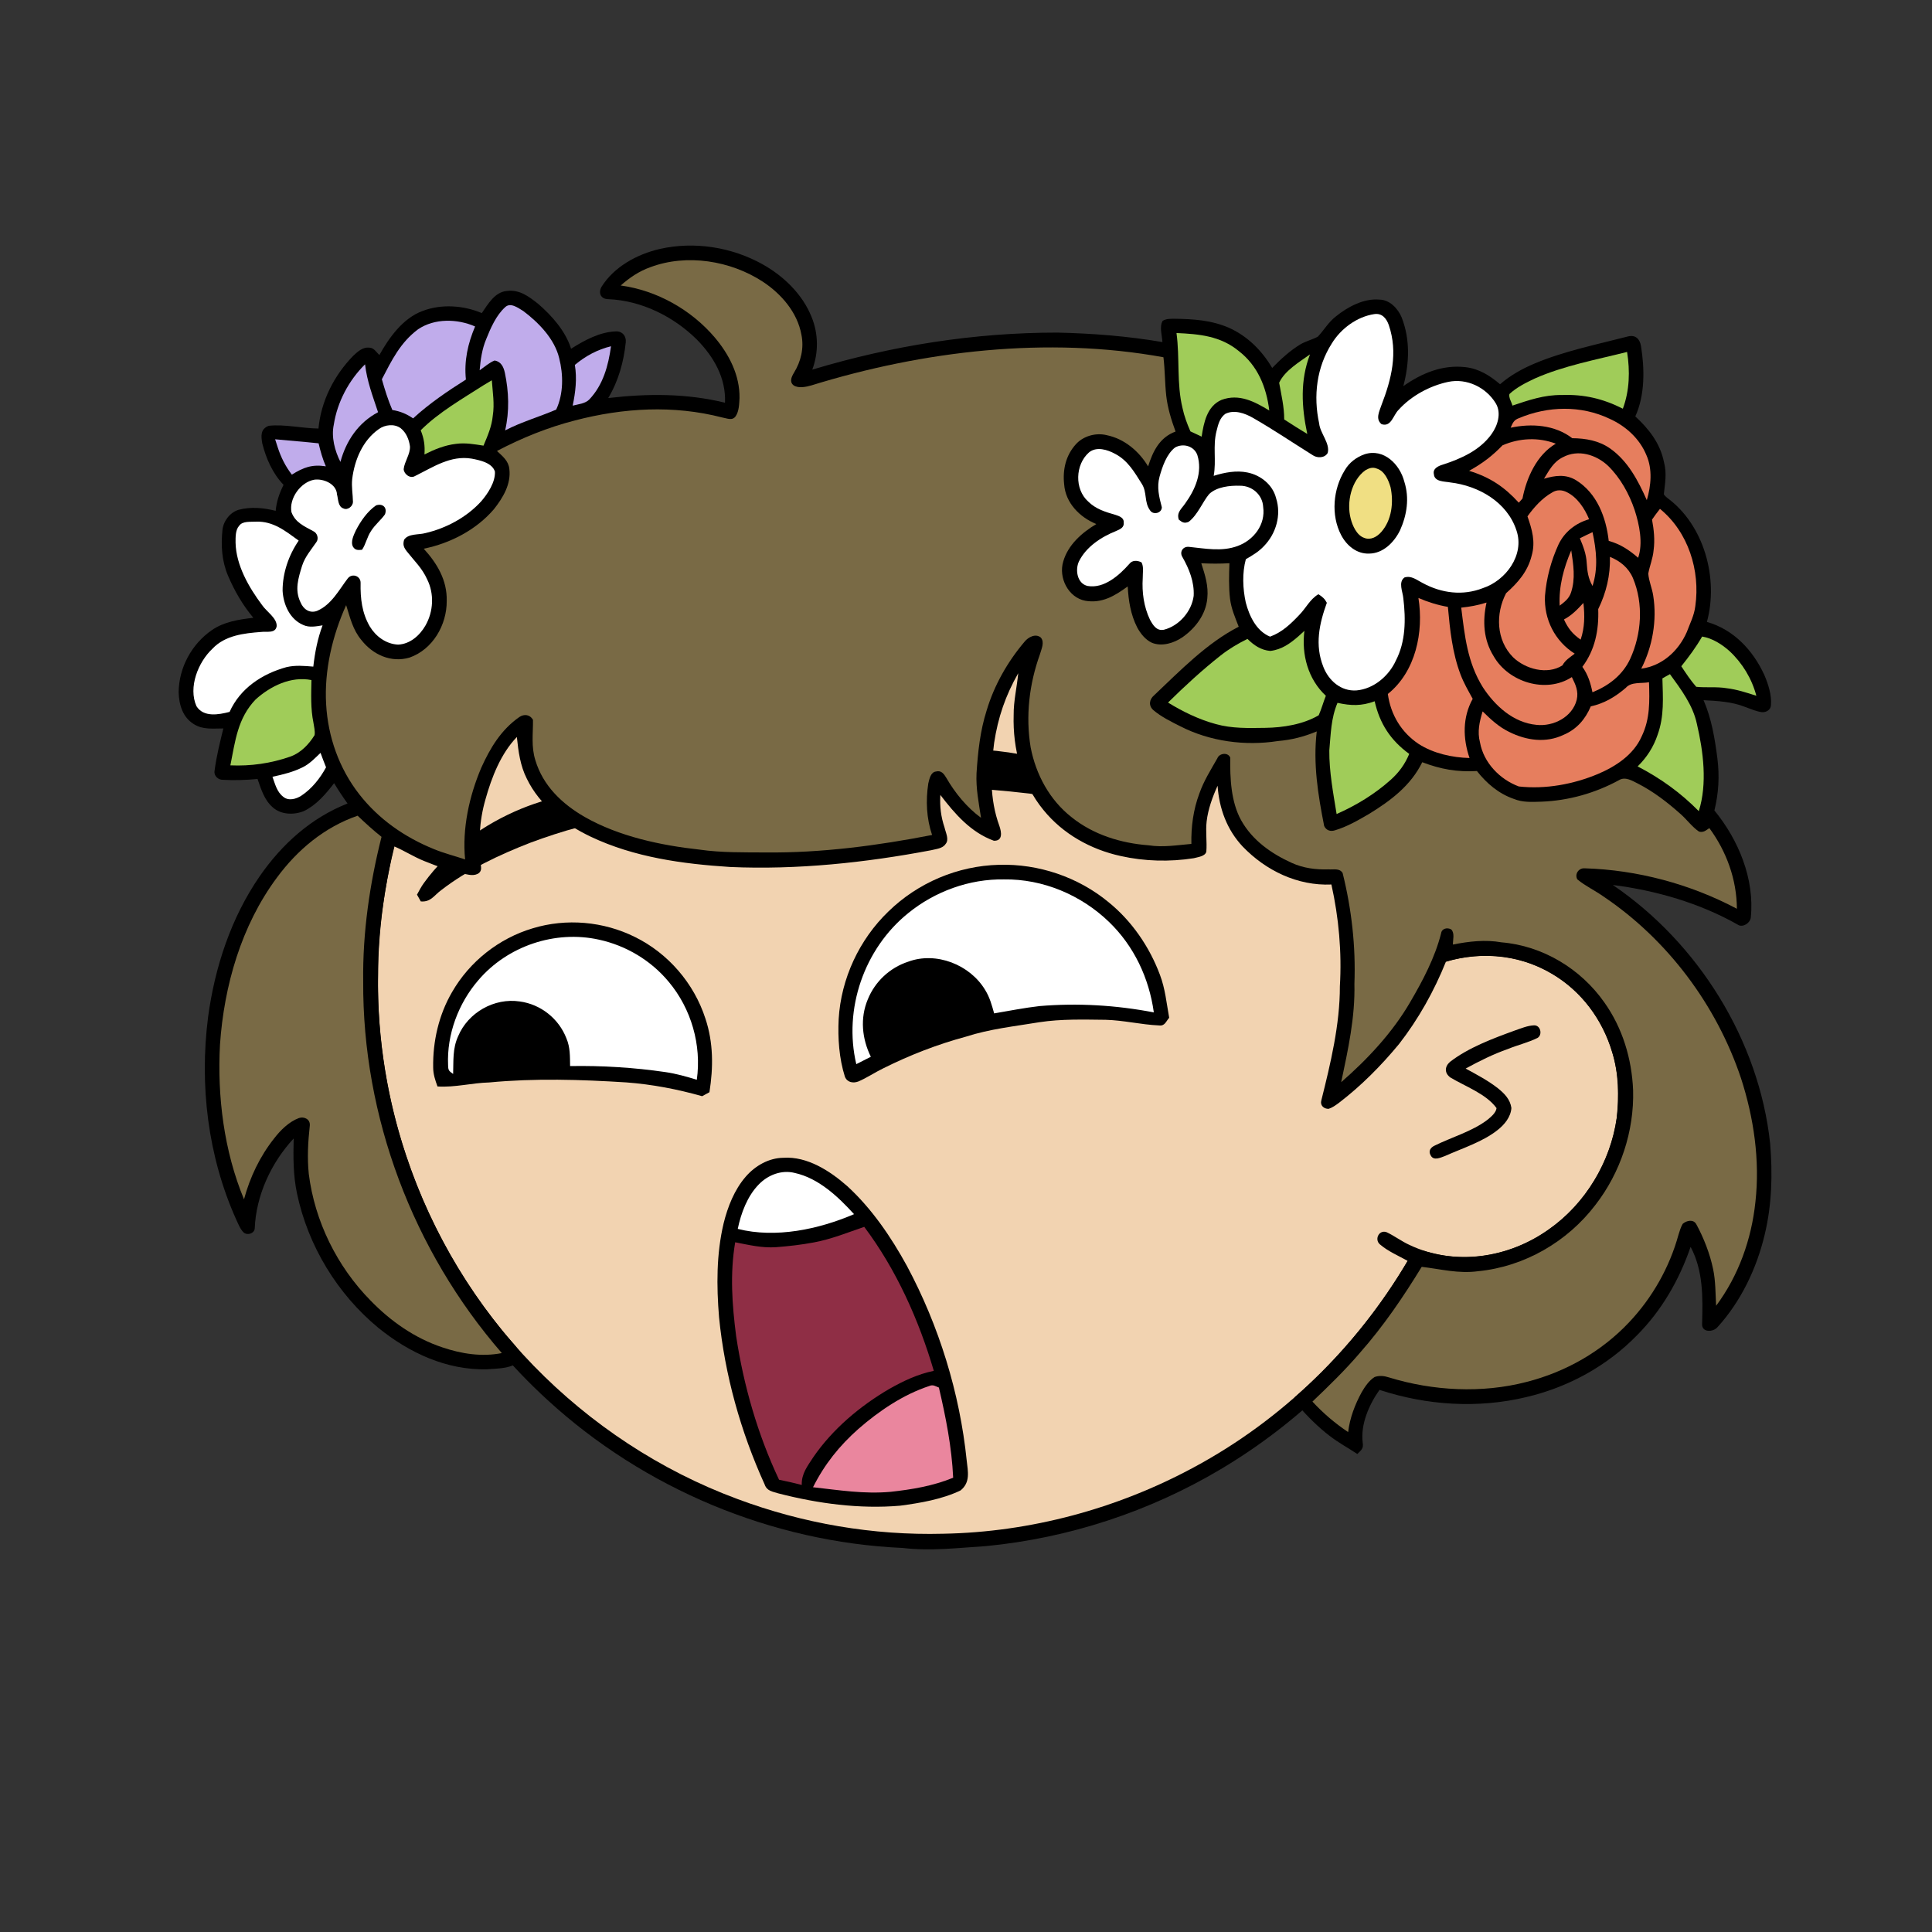 <svg xmlns:dc="http://purl.org/dc/elements/1.1/" xmlns:cc="http://creativecommons.org/ns#" xmlns:rdf="http://www.w3.org/1999/02/22-rdf-syntax-ns#" xmlns:svg="http://www.w3.org/2000/svg" xmlns="http://www.w3.org/2000/svg" viewBox="0 0 762 762" fill="none"><rect x="0" y="0" width="762" height="762" fill="#333333" stroke="none"/><mask id="avatarsRadiusMask"><rect width="762" height="762" rx="0" ry="0" x="0" y="0" fill="#fff"/></mask><g mask="url(#avatarsRadiusMask)"><path d="M396.01 164.85c37.82 4.9 74.21 19.64 104.8 42.39 6.15 4.84 12.48 9.33 18.02 14.92 23.77 21.98 42.73 49.02 55.13 78.95 9.35 22.31 14.72 46.04 16.64 70.14 6.62.81 13.05 2.14 19.12 5 15.54 6.93 27.08 20.94 31.78 37.21 2.63 9.56 3.56 19.75 1.72 29.55-2.96 18.76-13.72 36.13-29.37 46.92-10.94 7.65-24.49 12.03-37.86 11.68-5.13-.05-10.04-1.6-15.13-1.79-1.85 2.17-3.23 4.84-4.76 7.25-18.66 29.62-44.57 54.51-74.64 72.4-28.1 16.73-59.9 27.16-92.46 30.32-11.08.7-21.87 2.05-32.98.74-51.69-2.3-102.07-23.44-140.15-58.43-29.03-26.55-50.84-60.83-62.54-98.39-7.09-22.85-10.62-46.78-10.07-70.71.52-40.34 12.53-80.58 33.94-114.76 19.1-30.81 45.91-56.58 77.2-74.83 29.63-17.28 63.35-27.68 97.59-29.87 14.66-1.47 29.44-.37 44.02 1.31Z" fill="#000"/><path d="M363 169.06c48.47-1.39 97.32 14.7 135.81 44.12 6.55 4.06 11.72 9.49 17.36 14.64 24.33 22.63 43.2 50.95 54.93 82.02 7.43 19.61 11.86 40.2 13.56 61.09-8.89.74-17.34 2.34-25.38 6.38-2.19 1.03-1.89 4.95.68 5.23 2.35.23 4.98-1.51 7.24-2.2 14.62-5.37 31.32-4.35 44.78 3.68 11.69 6.78 20.09 18.16 23.89 31.06 2.6 8.25 2.68 17.41 1.76 25.95-2.5 17.35-12.35 33.73-26.73 43.81-15.71 11.33-37.17 14.64-54.93 6.2-3.17-1.43-5.94-3.58-9.08-5.05-2.95-1.09-4.88 2.79-2.7 4.75 3.17 2.76 7.34 4.52 11 6.56-20.14 34.15-49.45 62.7-84.41 81.47-30.2 16.31-64.44 25.53-98.78 26.15-27.63.72-55.33-4.04-81.21-13.72-30.32-11.24-57.84-29.43-80.37-52.6-22.67-23.37-39.92-51.88-50.2-82.77-14.96-44.64-14.91-94.01.27-138.59 11.05-33.06 30.28-63.21 55.37-87.39 29.67-28.73 67.65-48.54 108.13-56.67 12.8-2.52 25.94-4.24 39.01-4.12Z" fill="rgba(242, 211, 177, 1)"/><path d="M605.03 404.4c2.63-.1 3.44 3.8 1.36 4.98-3.69 1.83-7.82 2.77-11.64 4.35-5.82 2.04-11.28 4.76-16.68 7.72 4.29 2.34 8.86 4.74 12.71 7.76 2.58 2.09 4.85 4.35 5.33 7.8-.26 3.59-2.73 6.55-5.45 8.69-5.86 4.66-13.92 7.18-20.79 10.26-1.75.62-4.43 1.99-5.59-.26-1.02-1.74-.06-3.11 1.57-3.87 6.65-3.3 14.86-5.62 20.79-10.16 1.37-1.14 3.39-2.74 3.61-4.62-4.07-5.63-12.42-8.59-18.23-12.09-2.34-1.72-2.29-4.24-.16-6.13 7.27-5.64 16.98-9.26 25.57-12.38 2.42-.83 5.03-1.95 7.6-2.05Z" fill="#000"/><g transform="translate(-161 -83)"><path d="M554.99 424.09c15.56-.47 31.18 4.79 43.19 14.7 9.2 7.44 16.2 17.65 20.32 28.71 2.1 5.56 2.58 11.13 3.64 16.92-1.32 1.48-1.69 3.34-4.05 3.02-7.04-.31-13.96-2.04-21.03-2.22-8.77-.09-17.381-.37-26.091.95-9.84 1.63-19.519 2.64-29.069 5.72-11.24 3.04-22.07 7.25-32.49 12.45-3.36 1.62-6.47 3.76-9.89 5.22-2.08.77-4.42.35-5.29-1.92-2.28-7.19-2.82-15.19-2.45-22.69.94-15.99 8.12-31.4 19.67-42.5 11.64-11.32 27.3-17.95 43.54-18.36Z" fill="#000"/><path d="M557 429.85c15.33-.23 30.41 6.15 41.39 16.75 9.87 9.5 15.83 22.19 17.69 35.7-14.89-2.86-29.99-3.76-45.11-2.49-5.99.69-11.93 1.87-17.87 2.88-.91-3.26-1.74-6.35-3.55-9.25-5.97-9.96-19.33-15.24-30.34-11.14-7.24 2.35-13.12 7.85-15.96 14.91-3.08 7.37-2.28 15.5 1.22 22.59-1.92.97-3.83 1.94-5.74 2.91-5.12-21.71 3.1-45.53 20.44-59.53 10.54-8.6 24.19-13.57 37.83-13.33Z" fill="#fff"/><path d="M411.45 452.57c13.11 6.46 23.28 18.27 27.77 32.17 3.17 9.49 3.14 19.25 1.59 29.04-.96.52-1.92 1.05-2.88 1.57-9.78-2.77-19.77-4.68-29.91-5.44-17.91-1.13-36.17-1.69-54.05.02-6.9.17-13.47 2.03-20.42 1.58-.89-2.44-1.7-4.84-1.7-7.47-.18-10.31 2.22-20.81 7.45-29.76 6.91-12.04 18.47-21.18 31.78-25.14 13.26-4.05 27.97-2.75 40.37 3.43Z" fill="#000"/><path d="M397.24 453.61c10.7 2.33 20.53 8.2 27.52 16.64 8.89 10.61 13 24.91 11.07 38.62-4.06-1.25-8.12-2.4-12.33-3.02-12.45-1.82-25.08-2.6-37.65-2.38-.06-3.82.07-7.39-1.47-10.98-3-7.74-10.12-13.39-18.35-14.5-10.08-1.52-20.42 4.34-24.35 13.74-2.23 4.9-1.78 9.64-1.96 14.85-1.73-1.26-1.94-1.37-1.99-3.52-.54-12.06 4.06-24.34 11.92-33.45 11.49-13.49 30.27-19.84 47.59-16Z" fill="#fff"/></g><g transform="translate(-161 -83)"><g fill="#000"><path d="M545.03 378.5c24.7.94 48.04 8.97 69.45 20.99 2.26 1.32 4.92 2.49 6.79 4.33 1.3 2.39-.38 5.13-3.2 4.19-16.58-6.21-33.56-9.63-51.06-12.02-20.3-2.34-39.92-3.68-60.2-.13-3.2.44-6.87 2.16-10.08 1.59-2.66-1.69-1.2-6.1 1.29-7.37 13.63-9.33 30.79-12.1 47.01-11.58ZM407.99 396.92c3.51.64 6.6 1.92 9.63 3.78-.15 1.2-.26 2.4-.33 3.62-2.7.74-5.46 1.12-8.24 1.34-13.17 1.15-26.45 5.11-38.81 9.69-12.23 4.75-24.78 10.64-35.19 18.71-2.82 2.03-4.13 4.82-8.08 4.47-.5-.9-1-1.79-1.51-2.67.89-1.59 1.68-3.17 2.76-4.64 9.55-13.17 23.64-23.22 38.61-29.35 12.7-5.15 27.61-8.05 41.16-4.95Z"/></g></g><g transform="translate(-161 -83)"><path d="M469.99 539.64c9.45-.62 18.37 5.2 25.18 11.18 9.61 8.8 17.31 20.09 23.54 31.49 12.62 23.56 20.84 50.09 23.56 76.68.49 4.4 1.53 8.68-2.43 11.86-7.32 3.5-15.84 4.95-23.84 6.01-15.97 1.38-32.52-.85-47.99-4.85-2.36-.75-4.53-.89-5.44-3.57-9.45-20.8-15.71-43.16-17.97-65.91-1.01-12.34-1.07-24.91 1.8-37.02 1.62-6.56 4.25-13.27 8.72-18.42 3.72-4.29 9.1-7.4 14.87-7.45Z" fill="#000"/><path d="M474.49 545.63c9.4 2.08 17.07 9.35 23.35 16.25-13.95 5.98-30.91 9.6-45.86 5.81 1.27-6.17 3.77-12.91 8.25-17.49 3.61-3.79 9.07-5.91 14.26-4.57Z" fill="#fff"/><path d="M501.86 566.88c12.64 16.83 21.52 36.66 27.44 56.79-6.29 1.3-11.94 3.96-17.5 7.1-11.57 6.75-22.43 15.88-30.04 26.97-2.28 3.53-4.69 6.5-4.54 10.94-2.97-.77-5.95-1.45-8.96-2.06-8.42-17.85-13.97-37.13-16.92-56.63-1.6-12.46-2.48-24.55-.38-37.02 5.4 1.04 10.5 2.3 16.05 1.94 5.01-.39 10.05-.95 14.99-1.89 6.9-1.27 13.26-3.89 19.86-6.14Z" fill="#8F2E45"/><path d="M527.55 629.64c1.49-.65 2.4.12 3.76.63 2.74 11.73 5.07 23.49 5.63 35.56-7.95 3.25-16.19 4.63-24.68 5.56-10.48.94-20.25-.66-30.6-1.81 4.52-9.01 10.37-16.33 17.9-23 8.13-7.09 17.68-13.56 27.99-16.94Z" fill="#EA869E"/></g><g transform="translate(-161 -83)"/><g transform="translate(-161 -83)"><path d="M461.751 187.23c8.3 4.64 15.73 11.78 19.32 20.73 2.74 6.63 2.82 14.11.3 20.83 31.37-9.44 63.85-14.62 96.63-14.61 13.9.31 27.77 1.39 41.47 3.74-.13-2.55-1.27-6.06.08-8.36 1.4-.88 2.86-.8 4.45-.84 7.56.09 14.7.53 21.74 3.57 7.31 3.31 12.98 8.97 17.02 15.84 3.32-3.42 7.04-6.84 11.13-9.31 2.17-1.29 4.69-1.84 6.88-3.04 2.47-2.61 4.18-5.72 7.09-7.96 4.63-3.75 11.03-7.22 17.17-6.65 4.07.03 7.32 3.51 8.8 7.02 3.43 8.83 3.03 18.07.66 27.1 7.28-5.11 15.46-8.53 24.53-7.47 5.34.61 9.62 3.33 13.62 6.73 4.08-3.53 8.75-6.13 13.71-8.21 11.53-4.85 24.5-7.47 36.64-10.62 3.04-.79 4.75.92 5.23 3.76 1.46 8.93 1.6 19.36-2.24 27.76 5.49 5.06 9.9 10.75 11.35 18.25 1.14 4.27.34 8.22-.1 12.49.37.52.82.99 1.35 1.4 14.59 10.7 20.3 31.86 15.64 48.91 10.55 3.01 18.14 11.15 22.63 20.89 1.55 3.63 2.95 7.88 2.63 11.86-.03 1.87-1.74 2.94-3.48 2.86-2.33-.27-4.64-1.35-6.84-2.12-5.17-2.04-10.79-2.32-16.27-2.62 3.15 7.18 4.48 15.26 5.47 23.01.87 7.01.49 13.63-1.18 20.49 9.52 11.62 15.9 27 14.35 42.21-.19 2.17-3.29 4.22-5.22 2.78-14.99-8.47-32.18-13.44-49.2-15.6 33.74 22.94 57.67 61.24 62.05 101.94 1 12.08.7 24.18-2.16 36-3.13 13.25-9.38 26.33-18.57 36.43-1.8 2.13-6.41 2.21-6.1-1.4.28-10.33.47-20.83-4.54-30.24-4.48 13.04-11.4 25.09-21.16 34.89-11.83 12.14-27.16 20.49-43.63 24.36-19.17 4.6-39.24 3.27-57.92-2.84-4.11 5.85-7.51 13.53-6.62 20.82.41 2.37-.62 2.96-2.12 4.46-3.63-2.4-7.38-4.43-10.8-7.05-4.49-3.42-8.54-7.46-12.28-11.68-1.01-1.04-1.2-2.31-1.61-3.64 18.36-15.97 33.94-35.2 46.03-56.31 1.59-3.12 4.75-1.27 7.3-.79 18.38 5.03 37.85-.71 51.99-13.07 13.84-12.09 22.54-30.47 22.25-48.93.22-11.07-2.93-22.11-8.94-31.41-6.39-9.97-16.23-17.62-27.53-21.2-10.09-3.3-21.33-3.11-31.45-.12-4.65 11.58-10.84 22.67-18.51 32.52-7.11 8.59-14.9 16.46-23.76 23.23-1.28.93-2.48 1.83-4 2.32-1.88.05-3.45-1.36-2.89-3.31 3.65-14.59 7.35-29.93 7.32-45.03.8-13.42-.42-27.01-3.34-40.14-13.35.59-25.87-5.49-34.99-14.97-6.2-6.59-9.3-15.03-9.9-23.99-2 4.43-3.76 9.24-4.32 14.08-.46 3.98.19 7.97-.12 11.92-.45 1.88-3.39 2.15-4.96 2.59-9.48 1.49-19.45 1.24-28.83-.87-11.81-2.58-22.78-8.69-30.45-18.15-8.59-10.43-12.15-24.13-11.75-37.47-.05-5.62 1.3-10.93 1.8-16.48-5.01 8.79-7.99 17.47-9.5 27.47-1.44 11.2-1.86 22.06 2.09 32.83.81 2.36 1.41 5.9-2.19 5.78-9.14-3.33-15.38-10.59-21.12-18.07-.25 4.61.22 8.56 1.68 12.92.41 1.91 1.91 4.72.39 6.43-1.21 1.85-3.78 1.95-5.74 2.47-25.91 4.91-52.82 7.76-79.2 6.6-18.8-1.21-37.82-3.79-55.02-11.95-10.4-4.98-20.04-12.25-25.19-22.84-2.64-5.23-3.34-10.74-3.94-16.48-6.3 6.51-9.96 15.9-12.36 24.51-2.55 8.75-2.92 17.82-1.76 26.83.27 2.79-2.54 3.38-4.73 3.01-6.03-1.06-11.96-3.07-17.62-5.4-4.15-1.65-7.88-4.09-11.98-5.84-3.73 16.66-6.42 33.06-6.28 50.21-1.1 51.72 17.54 103.48 50.81 143.03 2.47 2.94 5.16 5.14 5.94 9.13-4.03 3.79-8.72 3.49-13.89 3.91-15.88.36-30.6-6.5-42.73-16.33-16.22-13.37-27.75-32.38-32.1-52.94-1.54-7.22-1.51-14.44-1.33-21.77-8.86 9.52-14.86 22.47-15.36 35.54-.19 1.96-2.99 2.83-4.4 1.5-1.39-1.37-2.14-3.47-2.97-5.21-11.12-24.81-14.47-52.82-11.03-79.7 2.64-19.66 9.08-39.26 20.43-55.66 8.72-12.57 20.22-22.94 34.58-28.59-1.88-2.6-3.65-5.26-5.3-8.01-3.26 4.22-6.96 8.61-11.86 10.97-3.9 1.63-9.09 1.52-12.36-1.46-3.35-2.92-4.55-7.12-5.98-11.17-4.51.42-9.08.6-13.6.33-1.9.07-3.7-1.57-3.35-3.53.7-5.64 2.13-11.21 3.46-16.73-4.04-.01-8.09.58-11.66-1.72-4.41-2.71-5.83-7.69-5.97-12.59.11-9.69 5.13-18.95 13.08-24.46 4.81-3.32 10.7-4.23 16.38-4.87-4.18-4.99-7.49-10.71-10.02-16.69-2.42-5.74-2.8-11.88-2.15-18.02.4-3.5 2.93-6.8 6.32-7.88 4.91-1.29 9.8-.81 14.67.4.31-3.69 1.47-6.96 3.1-10.25-4.32-4.5-6.91-10.41-8.4-16.38-.51-2.97-.73-5.67 2.57-6.91 6.36-.67 13.02 1 19.6 1.08 1.02-10.86 6.15-20.93 13.71-28.69 1.9-1.75 3.8-3.59 6.61-3.18 1.55.09 2.65 1.89 3.7 2.9 3.82-6.91 9.38-14.63 17.09-17.41 7.36-2.82 16.11-2.21 23.31.85 2.48-3.57 5.1-8.33 9.94-8.74 4.96-.59 8.56 2.16 12.22 5.04 5.46 4.7 10.86 10.78 13.05 17.76 5.28-3.35 11.4-6.67 17.79-6.85 2.49-.05 4.01 1.89 3.78 4.28-.8 7.73-2.9 15.32-6.93 22.02 15.44-1.81 30.9-1.89 46.07 1.85.4-9.76-4.38-18.02-10.99-24.81-9.21-9.17-21.91-15.49-35-16.04-2.9 0-4.11-2.3-2.75-4.82 4.93-7.94 14.04-12.91 22.95-14.97 13.66-3.11 28.38-.77 40.59 6.02Z" fill="#000"/><path d="M461.86 194.1c7.29 4.81 13.62 12.08 15.22 20.89 1.1 5.26-.17 10.58-2.97 15.09-.92 1.56-1.86 3.52-.11 4.9 1.87 1.28 4.95.62 7 .03 44.24-13.67 93.07-19.44 138.87-11.11.62 5.04.55 10.1 1.1 15.14.55 4.92 2 9.55 3.68 14.17-6.3 2.32-8.9 7.73-10.83 13.73-3.58-5.97-9.38-10.89-16.31-12.3-4.28-1.07-9.29.31-12.24 3.65-3.92 4.36-5.19 9.97-4.56 15.72.53 7.35 6.14 13.01 12.69 15.68-5.68 3.39-11.18 8.21-13.05 14.79-1.92 6.32 1.92 14.15 8.66 15.46 6.58 1.17 11.71-1.94 16.77-5.65.31 5.65 1.15 11.08 3.74 16.18 1.33 2.45 3.27 4.9 5.86 6.07 3.95 1.56 8.62.1 11.99-2.2 5.11-3.57 9.22-8.97 9.8-15.33.52-4.96-.89-9.23-2.37-13.85 3.7.18 7.39.21 11.1-.02-.16 4.66-.31 9.42.24 14.06.5 3.94 2.01 7.33 3.42 10.99-12.53 6.39-23.2 17.43-33.35 27.03-1.95 1.63-2.31 4.12-.29 5.88 3.13 2.65 6.98 4.53 10.62 6.36 11.69 5.99 25.54 7.83 38.46 5.82 5.46-.47 10.3-1.7 15.34-3.8-1.49 12.72.48 24.89 2.93 37.32.82 1.72 2.46 2.26 4.24 1.69 4.76-1.41 9.23-3.99 13.5-6.49 8.53-5.23 16.43-11.17 20.94-20.37 7.32 2.78 13.7 3.91 21.56 3.48 3.85 4.87 8.54 8.89 14.47 10.96 3.64 1.49 7.19 1.23 11.02 1.12 10.69-.41 21.19-3.38 30.57-8.5 2.43-1.49 5.16.23 7.37 1.33 6.24 3.19 11.74 7.45 16.95 12.09 2.47 2.18 4.5 5.05 7.23 6.89 1.8.45 2.7-.49 4.07-1.38 6.79 9.22 10.8 20.31 10.86 31.81-18.39-9.76-39.31-15.35-60.11-15.96-2.29-.14-3.97 2.28-2.83 4.36 3.13 2.61 6.97 4.39 10.3 6.75 25.28 17.01 44.6 42.82 54.26 71.68 5.06 15.65 7.51 32.36 5.69 48.76-1.55 14.76-6.61 29.04-15.5 40.99-.27-4.78-.2-9.87-1.2-14.51-1.22-5.93-3.69-12.26-6.58-17.57-1.13-2.18-3.84-1.58-5.4-.23-.77 1.31-1.22 2.87-1.67 4.31-3.52 12.84-10.32 24.84-19.47 34.51-10.87 11.56-25.06 19.6-40.4 23.52-17.68 4.6-36.96 3.56-54.36-1.78-1.88-.61-3.71-.81-5.61-.15-2.18 1.35-3.8 3.78-5.08 5.95-2.69 4.92-4.69 10.17-5.37 15.77-5.27-3.53-9.76-7.37-14.08-12.02 6.46-6.16 13.03-12.53 18.81-19.33 9.23-10.46 17.02-21.94 24.29-33.82 7.62.89 14.46 2.78 22.27 1.72 18.23-1.79 35.18-11.61 46.24-26.14 9.91-12.77 15.32-29.09 14.87-45.25-.52-12.39-4.15-24.52-11.38-34.67-9.32-13.26-24.31-22.3-40.54-23.65-6.47-1.14-12.77-.38-19.15.87-.03-1.91.78-4.42-.64-5.94-1.54-.89-3.77-.44-4.03 1.55-2.42 9.55-7.21 18.61-12.17 27.08-6.95 11.98-16.82 22.53-27.22 31.59 2.72-12.97 5.51-25.44 5.21-38.82.56-14.7-1.1-29.4-4.65-43.67-1.21-2.01-3.58-1.27-5.55-1.44-4.99.16-9.91-.46-14.48-2.54-8.1-3.66-15.61-8.94-20.01-16.86-4.01-7.23-4.39-16.56-4.28-24.64-.8-2.23-4.31-1.83-5.08.22-2.64 4.65-5.34 8.87-7.11 13.92-2.38 6.33-3.28 13.12-3.14 19.86-5.7.49-11.15 1.44-16.88.55-10.92-.83-21.75-4.15-30.37-11.08-8.66-6.79-14.06-16.8-16.14-27.52-2.05-12.38-.57-25 3.67-36.77.56-2.03 1.92-4.71.34-6.56-2.03-1.73-4.95-.19-6.4 1.61-6.7 7.9-11.98 17.16-14.96 27.1-2.58 8.1-3.46 16.38-4 24.82-.28 6.05.88 11.62 1.77 17.55-5.64-4.13-10.23-9.77-13.71-15.79-.94-1.56-1.99-3.01-4.06-2.46-2.1.24-2.6 2.98-3.02 4.67-1.05 6.83-.73 13.79 1.49 20.36-21.55 4.2-43.64 7.12-65.63 6.89-8.57-.05-17.55.12-26.02-1.11-15.32-1.67-31.78-5.17-45.29-12.85-8.93-5.12-16.53-12.32-19.54-22.44-1.69-5.4-.87-10.43-.93-15.92-1.21-2.08-3.44-2.39-5.38-1.09-7.21 5.05-11.47 12.15-15.03 20.03-4.74 11.2-7.55 23.95-6.36 36.13-4.13-1.39-8.26-2.4-12.3-4.07-11.48-4.64-21.78-11.8-29.43-21.61-7.94-10.16-12.35-22.62-13.08-35.47-.8-13.27 2.44-27.06 7.89-39.14 1.59 4.98 2.58 9.65 6.03 13.78 4.51 5.75 11.67 9.05 18.94 6.91 9.19-3.18 14.77-12.9 14.7-22.37.19-8.12-3.77-14.78-9.07-20.58 10.44-2.12 20.7-7.42 27.68-15.58 3.55-4.48 6.83-9.91 6.09-15.86-.32-3.22-2.7-5.05-4.88-7.11 9.8-5.13 20.06-9.31 30.79-12.05 19.04-4.96 38.83-6.12 57.99-1.17 1.9.3 4.03 1.47 5.38-.5 1.32-1.96 1.38-4.86 1.5-7.15.14-9-4.1-17.22-9.8-23.94-9.29-10.9-22.84-18.53-37.06-20.45 3.48-3.08 7.28-5.66 11.68-7.22 14.38-5.39 31.62-2.6 44.36 5.71Z" fill="rgba(121, 106, 69, 1)"/><path d="M367.37 205.66c6.05 4.53 12.35 11 14.17 18.56 1.68 6.55 1.74 14.1-1.17 20.32-6.65 2.87-13.66 4.84-20.14 8.21 1.74-7.52 1.47-15.27-.12-22.78-.52-2.3-1.47-4.31-4-4.79-2.16.82-4.03 2.58-5.93 3.86.36-4.22.93-8.3 2.56-12.23 1.75-4.38 3.93-9.41 7.48-12.64 2.14-2.07 5.18.32 7.15 1.49Z" fill="#C0ACEB"/><path d="M703.011 206.89c3.07-.49 4.84 1.72 5.75 4.33 3.69 10.86 1.07 21.3-2.92 31.61-.81 2.45-2.45 5.42.06 7.47 3.87 1.24 4.58-3.6 6.74-5.68 4.95-5.49 12.32-9.48 19.54-11 7.33-1.54 14.96 2.15 18.78 8.48 2.3 3.84.73 8.77-1.7 12.14-4.55 6.35-12.02 9.7-19.24 12.02-1.72.52-3.99 1.53-3.49 3.74.22 3.13 4.26 2.84 6.49 3.28 11.16 1.32 22.45 7.75 26.09 18.93 3.3 9.67-4.22 19.79-13.27 22.76-7.96 3.1-16.32 1.99-23.71-2.01-2.35-1.17-4.4-3.06-7.19-2.2-2.56 1.86-.66 5.63-.45 8.25.98 8.21.96 17.01-2.95 24.52-2.74 6.08-8.75 11.19-15.52 11.78-6.12.43-10.98-3.86-13.09-9.31-3.4-8.58-1.64-16.9 1.39-25.25-.86-1.63-1.77-2.41-3.34-3.38-3.39 2.06-4.81 5.37-7.49 8.12-3.4 3.58-6.82 6.89-11.56 8.61-5.39-2.17-8.19-8.14-9.58-13.43-1.2-5.48-1.46-11.66.02-17.11 2.56-1.48 5.03-2.93 7.08-5.11 4.83-4.92 7-12.3 4.85-18.97-1.33-5.31-6.06-9.06-11.28-10.12-4.39-.92-9.12-.01-13.33 1.32 1.11-6.01-.41-11.79 1.13-17.7.64-2.54 1.2-5.06 3.42-6.73 3.49-1.79 7.77-.26 10.94 1.56 7.97 4.57 15.6 9.74 23.39 14.6 1.8 1.35 4.87 1.36 6.09-.75 1.02-3.8-3.02-7.8-3.37-11.66-2.36-10.82-1.01-22.17 5.02-31.59 3.57-5.82 9.89-10.49 16.7-11.52Z" fill="#fff"/><path d="M348.379 211.76c-2.86 6.77-4.38 13.56-3.62 20.94-7.32 4.63-14.43 9.44-20.83 15.31-2.72-1.82-4.94-2.75-8.19-3.31-1.7-3.93-2.96-8-4.13-12.12 3.92-7.52 7.27-14.48 14.29-19.71 6.5-4.39 15.48-4.18 22.48-1.11Z" fill="#C0ACEB"/><path d="M625.02 214.35c8.99.4 17.309 1.15 24.529 7.08 7.52 5.79 10.931 14.27 12.071 23.48-5.83-3.52-11.9-6.77-18.85-4.19-5.72 2.47-6.99 8.98-7.83 14.49-1.47-.71-2.94-1.4-4.43-2.07-1.3-2.98-2.43-5.99-3.11-9.17-2.38-9.83-1.02-19.53-2.38-29.62Z" fill="#A0CC59"/><path d="M401.991 219.57c-1.07 7.66-3.08 15.17-8.52 20.94-1.6 1.71-4.44 1.91-6.6 2.48 1.12-5.36 1.75-10.61.86-16.07 4.2-3.51 8.92-6.06 14.26-7.35Z" fill="#C0ACEB"/><path d="M802.74 221.81c1.18 7.55 1 15.16-1.67 22.39-7.73-3.94-15.38-5.74-24.07-5.4-6.89-.12-13.06 2.02-19.48 4.17-.32-1.34-1.56-3.2-1.19-4.55 2.82-2.65 6.54-4.49 10.01-6.13 11.34-5.04 24.39-7.45 36.4-10.48ZM677.682 222.77c-3.96 10.29-3.33 20.8-1.08 31.39-3.08-1.84-6.09-3.78-9.1-5.72.01-4.97-1.12-9.63-1.99-14.47 2.17-4.78 8.01-8.21 12.17-11.2Z" fill="#A0CC59"/><path d="M304.979 226.69c.76 6.68 3.06 12.59 5.13 18.89-7.75 4.09-12.6 11.26-14.84 19.6-2.22-4.36-3.66-9.81-2.62-14.67 1.37-8.9 5.92-17.51 12.33-23.82Z" fill="#C0ACEB"/><path d="M354.98 232.99c.33 4.77 1.13 9.24.37 14.02-.4 4.22-2.04 7.9-3.65 11.76-3.7-.57-7.13-1.21-10.9-.7-4.44.53-8.43 2.17-12.39 4.17.24-3.54-.16-6.25-1.48-9.53 7.06-7.08 16.56-12.49 24.94-17.87 1.03-.63 2.06-1.25 3.11-1.85Z" fill="#A0CC59"/><path d="M795.85 248.17c6.35 2.86 11.84 7.82 14.51 14.34 2.44 5.51 1.84 12.1.16 17.75-3.43-7.68-7.39-15.36-14.45-20.36-4.47-3.13-9.61-4.01-14.97-4.07-6.86-5.29-16.06-5.89-24.28-4.14.79-1.84 1.26-3.04 3.23-3.75 11.44-4.82 24.49-5.15 35.8.23Z" fill="#E67E5E"/><path d="M319.061 251.91c2.17 1.72 3.26 4.45 3.63 7.12.2 3.01-2.2 6.08-2.48 9.01.11 1.97 2.58 3.89 4.5 2.7 7.07-3.48 13.97-8.24 22.32-6.85 3.16.61 8.04 1.58 9.17 5.1.22 4.15-2.8 8.73-5.44 11.77-5.72 6.26-13.74 10.57-21.95 12.49-2.7.76-6.75.11-8.43 2.64-.58 2.02-.11 3.06 1.12 4.64 2.87 3.64 6.03 6.61 7.96 10.95 2.87 5.72 2.5 12.75-.68 18.27-2.24 3.9-6.08 7.3-10.78 7.49-4.71-.22-8.75-3.2-11.14-7.14-3.12-5.33-3.75-11.08-3.64-17.14.1-2.79-3.33-4.03-5.06-1.83-3.5 4.58-6.44 10.4-12.16 12.83-2.97 1.05-5.39-.73-6.49-3.43-2.36-4.89-.86-9.49.63-14.37 1.18-3.63 3.54-6.28 5.65-9.36 1.01-1.4.36-3.59-1.24-4.3-3.55-1.97-7.06-3.35-8.6-7.5-1.02-5.4 3.6-11.85 9-12.8 3.61-.51 8.76 1.64 8.96 5.81.53 1.85.33 4.82 2.56 5.53 1.62.81 3.66-.83 3.74-2.52-.05-3.05-.62-5.96-.31-9.04.93-7.55 4.09-15.22 10.48-19.72 2.42-1.79 6.2-2.21 8.68-.35Z" fill="#fff"/><path d="M774.631 257.99c-7.51 4.37-11.55 13.44-13.15 21.64-.48.55-.97 1.09-1.45 1.64-5.69-6.25-11.38-10.04-19.5-12.54l.25-.23c5.06-2.85 8.79-5.68 12.83-9.86 6.67-2.9 14.16-3.26 21.02-.65Z" fill="#E67E5E"/><path d="M269.51 256.26c5.71.56 11.44.97 17.15 1.59.72 3.11 1.58 6.15 2.85 9.07-5.49-.85-8.86.45-13.41 3.28-2.54-3.34-4.25-6.74-5.55-10.72-.36-1.07-.7-2.15-1.04-3.22Z" fill="#C0ACEB"/><path d="M624.459 259.5c3.17-1.8 7.53-.59 8.79 2.99 2.12 6.77-.82 13.55-4.74 19-1.41 2.14-3.57 3.57-2.57 6.47 1.34 1.08 2.18 1.59 3.91.84 3.56-2.76 5.48-7.88 8.04-10.92 2.93-2.86 8.22-3.43 12.11-3.3 4.77-.07 8.98 3.52 9.21 8.38.98 6.97-3.7 13.01-10.02 15.37-6.31 2.36-12.84 1-19.24.36-2.38-.27-3.87 2.01-2.57 4.06 2.65 4.65 4.72 9.82 4.42 15.27-.77 6.11-5.76 11.86-11.75 13.36-2.88.58-4.3-1.82-5.49-3.97-2.43-5.12-3.2-10.78-2.85-16.41-.04-1.94.49-4.48-.5-6.21-1.57-.77-3.61-.94-4.77.6-3.99 4.51-9.98 9.87-16.5 8.72-4.08-.96-4.94-6.27-3.42-9.62 2.84-5.82 8.84-9.73 14.7-12.06 1.57-.69 3.27-1.37 2.99-3.44.11-1.81-1.84-2.45-3.22-2.91-4.01-1.15-7.75-2.26-10.81-5.28-5.45-4.9-5.1-14.57.31-19.34 2.99-2.5 7.37-1.08 10.41.59 4.93 2.6 7.53 7.15 10.41 11.73 2.23 3.43.86 7.24 3.32 10.56 1.2 1.86 4.59 1.1 4.61-1.27-1.07-4.08-2.05-7.86-.89-12.09 1.1-3.94 2.77-8.89 6.11-11.48Z" fill="#fff"/><path d="M699.19 262.17c7.59-2.45 13.93 3.96 15.69 10.82 2.06 6.46 1.04 13.09-1.69 19.17-2.29 4.69-6.64 9.13-12.18 9.18-4.89.19-8.89-3.15-11.05-7.31-4.11-7.83-3.19-18.17 1.45-25.59 1.72-2.99 4.55-5.12 7.78-6.27Z" fill="#000"/><path d="M795.249 266.74c4.87 4.77 8.33 11.06 10.49 17.48 1.84 5.68 3.36 13 1.36 18.77-3.6-3.1-6.96-5.36-11.6-6.66-1.04-9.27-4.63-18.83-12.91-23.94-4.09-2.47-8.26-1.86-12.62-.58 2.11-3.4 3.69-6.62 7.45-8.48 6.02-3.22 13.11-1.03 17.83 3.41Z" fill="#E67E5E"/><path d="M699.45 268.52c1.47-.86 2.91-1.42 4.59-.7 3.05.93 4.61 4.54 5.41 7.36 1.26 5.92.5 12.94-3.65 17.63-1.69 1.93-4.23 3.38-6.8 2.31-2.9-1.01-4.59-4.85-5.28-7.62-1.67-6.36.22-14.93 5.73-18.98Z" fill="#F0DF83"/><path d="m740.781 268.5-.25.23-.09-.04.34-.19Z" fill="#B7FF1D"/><path d="M778.9 277.08c4.18 2.01 7.15 6.52 8.85 10.71-5.31 1.55-9.69 4.97-12.08 10-2.9 6.35-4.75 13.22-5.31 20.19-.48 9.22 3.89 17.9 11.72 22.83-1.82 1.42-3.71 2.51-4.85 4.63-5.97 3.83-14.64 1.46-19.46-3.22-6.67-6.73-6.98-17.16-2.75-25.26 4.66-4.14 8.54-8.57 10.08-14.79 1.59-5.47.15-10.36-1.65-15.51 2.65-3.68 5.8-7.21 9.8-9.46 1.75-1.11 3.83-1.03 5.65-.12Z" fill="#E67E5E"/><path d="M309.349 282.31c2.66-.85 4.49.92 3.48 3.57-1.65 2.31-3.93 4.08-5.46 6.52-1.59 2.29-2.04 5.17-3.58 7.44-1.51.12-2.59.28-3.53-1.13-1.11-1.96.25-4.68 1.1-6.52 1.9-3.68 4.53-7.51 7.99-9.88Z" fill="#000"/><path d="M815.708 283.7c11.15 9.1 15.93 24.29 13.95 38.3-.44 3.76-2.1 6.84-3.39 10.34-3.28 7.44-9.69 13.27-17.94 14.4 4.45-8.75 6.26-19.07 4.72-28.78-.43-2.94-1.75-5.8-1.95-8.75.58-3.14 1.82-5.96 2.1-9.19.55-4.07.12-8.08-.62-12.09 1.01-1.43 2.01-2.87 3.13-4.23Z" fill="#E67E5E"/><path d="M262 288.75c6.83-.25 11.63 3.74 16.81 7.47-3.96 5.76-6.37 12.79-6.35 19.79.3 5.42 2.83 11.2 8.08 13.46 2.43 1.16 5.15.57 7.69.17-1.98 5.25-3.03 10.72-3.66 16.28-3.63-.29-7.01-.63-10.61.21-9.6 2.65-18.22 8.32-22.41 17.65-4.31 1.11-10.27 2.22-13.07-2.26-3.31-7.43.67-17.4 6.35-22.7 4.96-5.23 12.35-6.05 19.16-6.57 2.13-.31 5.67.71 6.13-2.27.19-3.19-4.11-5.85-5.77-8.36-5.21-6.94-10.27-15.74-10.44-24.61 0-2.07-.09-5.02 1.42-6.64 1.35-1.96 4.58-1.47 6.67-1.62Z" fill="#fff"/><path d="M789.109 292.89c1.54 7.14 2.27 14.12 0 21.22-1.7-2.94-2.08-5.78-2.3-9.11-.17-3.47-1.38-6.55-2.7-9.71 1.65-.83 3.32-1.62 5-2.4ZM780.711 300.06c.84 5.61 1.75 11.18-.11 16.71-.8 2.36-2.56 3.66-4.45 5.11-.39-7.64 1.58-14.86 4.56-21.82ZM795.972 302.63c4.04 1.62 7.37 4.34 9.09 8.41 4.22 10.1 3.4 22.02-1.12 31.86-2.97 6.38-8.46 10.56-14.86 13.14-.76-3.7-1.76-6.94-3.98-10.04 5.02-6.67 6.55-14.56 6.25-22.76 3.17-6.48 4.83-13.37 4.62-20.61ZM720.439 318.84c3.77 1.63 7.58 2.82 11.62 3.52.83 9.08 1.75 18.1 4.99 26.67 1.28 3.38 3.07 6.44 4.8 9.6-4.05 7.28-3.91 15.62-1.25 23.34-6.84-.18-14.21-1.79-20.03-5.52-6.87-4.56-11.08-11.59-12.19-19.74 11.03-8.85 14.2-24.5 12.06-37.87ZM747.07 320.72l.23-.06c-1.61 7.33-1.22 14.68 2.82 21.17 5.87 10.27 20.67 14.83 30.83 8.22 1.45 2.93 2.72 5.59 1.92 8.97-1.71 6.81-9.22 10.61-15.88 9.87-9.09-.86-16.32-7.47-21.12-14.8-6.14-9.87-7.15-20.21-8.55-31.43 3.34-.35 6.55-.92 9.75-1.94ZM785.51 320.8c.57 4.97.53 9.69-1.09 14.48-3.21-2.24-4.94-4.42-6.58-7.96 3.1-1.61 5.34-4 7.67-6.52Z" fill="#E67E5E"/><path d="M675.47 331.81c-1.18 9.33 1.42 19.09 8.46 25.61-1.01 2.53-1.71 5.2-2.82 7.69-6.17 3.62-14.04 4.87-21.11 4.96-6.62.09-13.07.31-19.48-1.49-6.64-1.8-12.99-4.89-18.84-8.48 6.65-6.54 13.48-12.85 20.81-18.62 3.27-2.56 6.81-4.67 10.53-6.49 2.53 2.51 5.32 4.43 8.99 4.74 4.44-.5 7.74-2.87 11.01-5.69.82-.73 1.64-1.48 2.45-2.23ZM832.341 334.06c4.03.66 7.82 3.07 10.82 5.76 5.07 4.74 8.79 10.87 10.56 17.6-3.86-1.24-7.66-2.5-11.7-2.98-4.02-.67-8.01-.14-12.01-.55-2.18-2.5-4.07-5.34-5.89-8.11 3.05-3.82 5.77-7.47 8.22-11.72ZM819.648 348.9c4.36 6 9.06 12.21 10.62 19.61 2.54 10.85 4.18 23.62.75 34.42-7.11-7.23-15.13-13-24.12-17.65 3.58-3.49 6.28-7.67 7.86-12.43 2.69-7.4 2.11-14.59 1.91-22.28.98-.59 1.98-1.13 2.98-1.67ZM283.839 351.22c-.11 5.56-.35 11.32.78 16.79.24 1.59.7 3.32.46 4.93-2.26 3.65-5.49 7.05-9.64 8.49-7.57 2.65-15.57 3.79-23.58 3.43 1.94-9.66 2.85-18.58 9.99-26.02 5.88-5.26 13.9-9.23 21.99-7.62Z" fill="#A0CC59"/><path d="M811.392 352.08c.21 7.5.46 14.43-2.91 21.38-3.18 7.22-10.21 11.83-17.24 14.81-9.71 4.07-20.71 6.08-31.2 4.92-7.49-2.77-13.89-9.37-15.32-17.39-1.12-4.23-.19-8.16 1.04-12.22 3.2 3.14 6.36 6.11 10.44 8.08 6.77 3.4 14.52 4.52 21.55 1.14 5.12-2.17 8.53-6.14 10.67-11.2 5.27-1.12 9.81-3.84 13.84-7.34 2.16-2.43 6.09-1.61 9.13-2.18Z" fill="#E67E5E"/><path d="M688.521 360.21c5.32 1.17 9.46 1.3 14.66-.62 2.02 8.88 6.28 15.4 13.63 20.76-1.66 4.03-4.04 7.3-7.28 10.2-6.28 5.63-13.65 10.12-21.36 13.51-1.32-8.19-2.95-16.75-2.88-25.06.6-6.62.64-12.63 3.23-18.79Z" fill="#A0CC59"/><path d="M287.421 379.94c.7 1.91 1.42 3.82 2.18 5.7-2.35 4.34-5.61 8.45-9.75 11.19-2.07 1.34-5.04 2.17-7.13.44-2.54-1.96-3.21-5.03-4.26-7.9 4.19-.9 8.26-1.89 12.11-3.85 2.65-1.35 4.72-3.55 6.85-5.58Z" fill="#fff"/><path d="M302.049 404.72c3.05 2.91 6.12 5.73 9.43 8.34-4.67 18.51-7.48 37.83-7.23 56.94-.32 53.49 19.63 106.33 54.68 146.67-7.91 1.56-15.89.3-23.44-2.25-10.86-3.6-20.48-10.35-28.39-18.53-13.18-13.4-21.97-31.22-24.31-49.89-.65-6.37-.3-12.7.4-19.05.24-2.48-2.16-3.69-4.31-2.98-3.9 1.47-7.28 4.8-9.78 8.07-5.61 7.08-9.51 15.27-11.86 23.98-7.89-19.03-10.59-40.55-9.47-61.03 1.59-23.2 8.41-46.96 22.42-65.81 8.12-11.04 18.8-19.94 31.86-24.46Z" fill="rgba(121, 106, 69, 1)"/></g></g></svg>